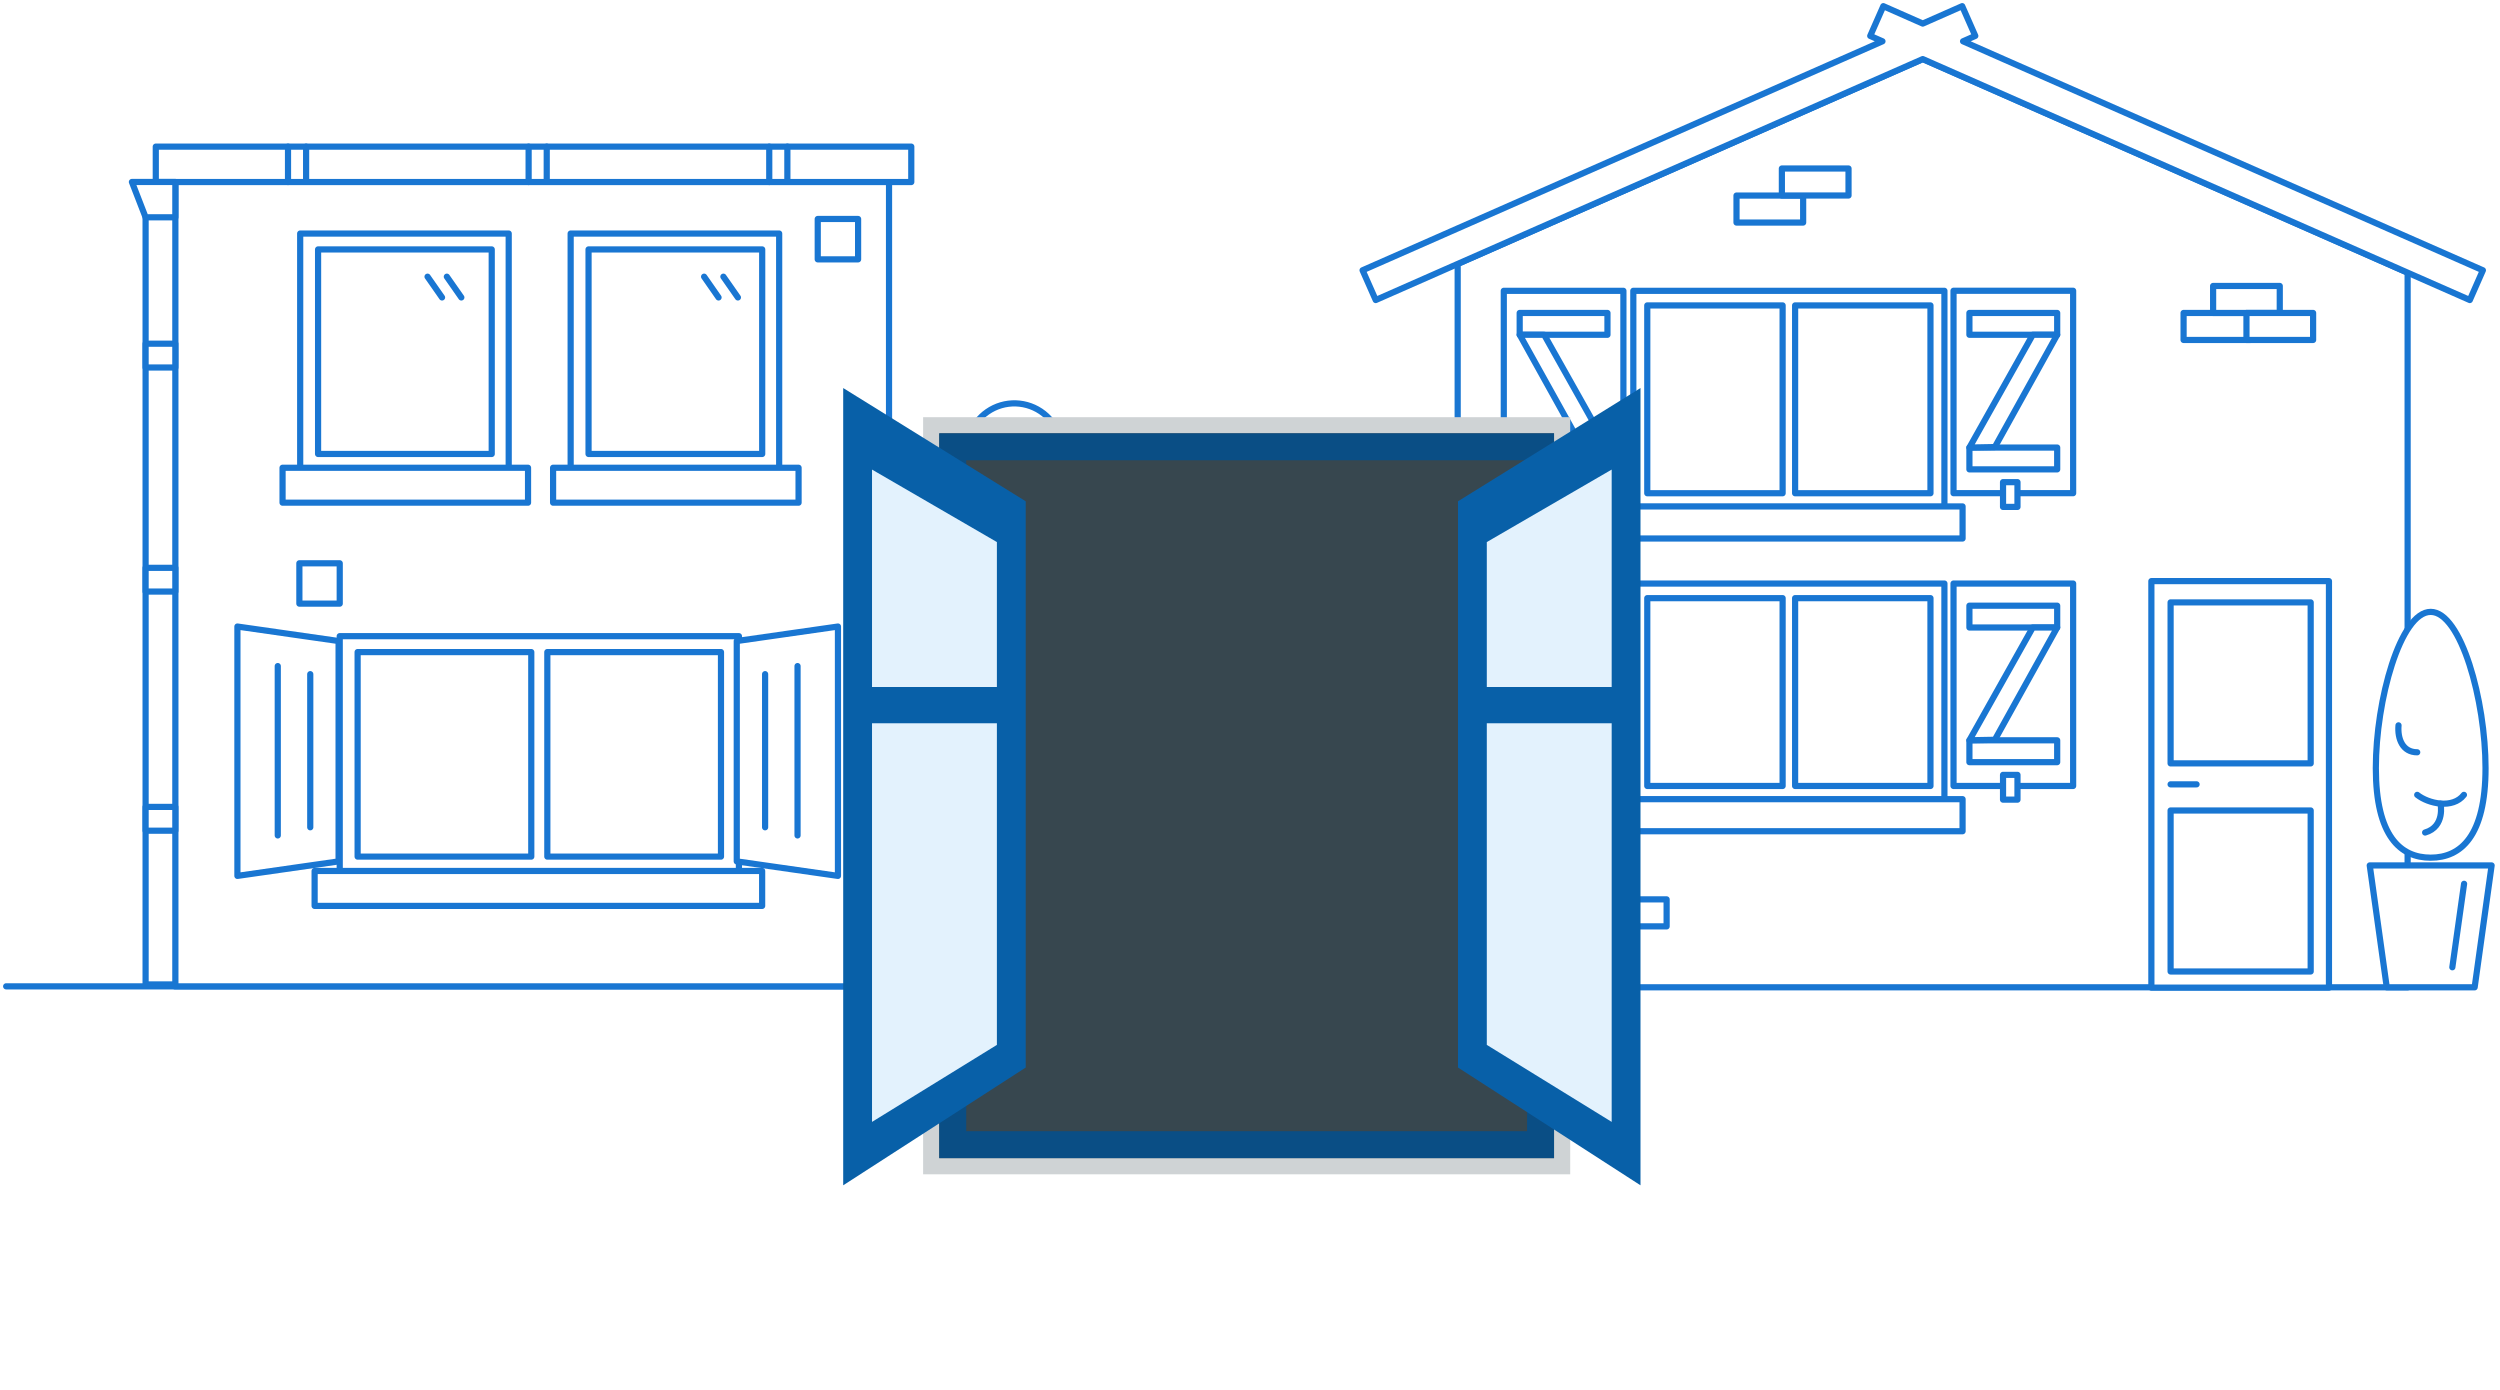<?xml version="1.0" encoding="utf-8"?>
<svg width="464px" height="258px" viewBox="0 0 464 258" version="1.1" xmlns:xlink="http://www.w3.org/1999/xlink" xmlns="http://www.w3.org/2000/svg">
  <defs>
    <filter filterUnits="userSpaceOnUse" color-interpolation-filters="sRGB" id="filter_1">
      <feFlood flood-opacity="0" result="BackgroundImageFix" />
      <feColorMatrix in="SourceAlpha" type="matrix" values="0 0 0 0 0 0 0 0 0 0 0 0 0 0 0 0 0 0 127 0" />
      <feOffset dx="0" dy="2" />
      <feGaussianBlur stdDeviation="3" />
      <feColorMatrix type="matrix" values="0 0 0 0 0 0 0 0 0 0 0 0 0 0 0 0 0 0 0.498 0" />
      <feBlend mode="normal" in2="BackgroundImageFix" result="effect0_dropShadow" />
      <feBlend mode="normal" in="SourceGraphic" in2="effect0_dropShadow" result="shape" />
    </filter>
    <path d="M0 0L462.45 0L462.45 256.13L0 256.13L0 0Z" id="path_1" />
    <path d="M17.832 8.409L131.932 8.409L131.932 142.931L17.832 142.931L17.832 8.409Z" id="path_2" />
    <clipPath id="clip_1">
      <use xlink:href="#path_2" />
    </clipPath>
    <clipPath id="mask_1">
      <use xlink:href="#path_1" />
    </clipPath>
  </defs>
  <g id="Group-32" transform="translate(0.574 0.575)">
    <g id="visuelVB">
      <path d="M0 0L462.45 0L462.45 256.13L0 256.13L0 0Z" id="Background" fill="none" fill-rule="evenodd" stroke="none" />
      <g clip-path="url(#mask_1)">
        <path d="M0.57 182.49L208.82 182.49" id="Line" fill="none" fill-rule="evenodd" stroke="#1976D2" stroke-width="1.15" stroke-linecap="round" stroke-linejoin="round" />
        <path d="M31.9 33.19L164.43 33.19L164.43 182.5L31.9 182.5L31.9 33.19Z" id="Rectangle" fill="#FFFFFF" fill-rule="evenodd" stroke="#1976D2" stroke-width="1.15" stroke-linecap="round" stroke-linejoin="round" />
        <path d="M28.34 26.64L168.56 26.64L168.56 33.21L28.34 33.21L28.34 26.64Z" id="Rectangle" fill="#FFFFFF" fill-rule="evenodd" stroke="#1976D2" stroke-width="1.15" stroke-linecap="round" stroke-linejoin="round" />
        <path d="M52.881 33.21L52.881 26.64" id="Line" fill="none" fill-rule="evenodd" stroke="#1976D2" stroke-width="1.15" stroke-linecap="round" stroke-linejoin="round" />
        <path d="M56.24 26.64L56.24 33.19" id="Line" fill="none" fill-rule="evenodd" stroke="#1976D2" stroke-width="1.15" stroke-linecap="round" stroke-linejoin="round" />
        <path d="M142.199 33.21L142.199 26.64" id="Line" fill="none" fill-rule="evenodd" stroke="#1976D2" stroke-width="1.15" stroke-linecap="round" stroke-linejoin="round" />
        <path d="M145.561 26.64L145.561 33.19" id="Line" fill="none" fill-rule="evenodd" stroke="#1976D2" stroke-width="1.15" stroke-linecap="round" stroke-linejoin="round" />
        <path d="M97.539 33.21L97.539 26.64" id="Line" fill="none" fill-rule="evenodd" stroke="#1976D2" stroke-width="1.15" stroke-linecap="round" stroke-linejoin="round" />
        <path d="M100.9 26.64L100.9 33.19" id="Line" fill="none" fill-rule="evenodd" stroke="#1976D2" stroke-width="1.15" stroke-linecap="round" stroke-linejoin="round" />
        <path d="M62.48 117.5L136.57 117.5L136.57 161.18L62.48 161.18L62.48 117.5Z" id="Rectangle" fill="#FFFFFF" fill-rule="evenodd" stroke="#1976D2" stroke-width="1.15" stroke-linecap="round" stroke-linejoin="round" />
        <path d="M57.82 161.08L140.88 161.08L140.88 167.56L57.82 167.56L57.82 161.08Z" id="Rectangle" fill="#FFFFFF" fill-rule="evenodd" stroke="#1976D2" stroke-width="1.15" stroke-linecap="round" stroke-linejoin="round" />
        <path d="M84.369 125.51L87.049 129.37" id="Line" fill="none" fill-rule="evenodd" stroke="#1976D2" stroke-width="1.15" stroke-linecap="round" stroke-linejoin="round" />
        <path d="M87.949 125.51L90.639 129.37" id="Line" fill="none" fill-rule="evenodd" stroke="#1976D2" stroke-width="1.15" stroke-linecap="round" stroke-linejoin="round" />
        <path d="M122.34 125.51L125.03 129.37" id="Line" fill="none" fill-rule="evenodd" stroke="#1976D2" stroke-width="1.15" stroke-linecap="round" stroke-linejoin="round" />
        <path d="M125.93 125.51L128.61 129.37" id="Line" fill="none" fill-rule="evenodd" stroke="#1976D2" stroke-width="1.15" stroke-linecap="round" stroke-linejoin="round" />
        <path d="M65.801 120.45L98.031 120.45L98.031 158.41L65.801 158.41L65.801 120.45Z" id="Rectangle" fill="#FFFFFF" fill-rule="evenodd" stroke="#1976D2" stroke-width="1.15" stroke-linecap="round" stroke-linejoin="round" />
        <path d="M101.01 120.45L133.24 120.45L133.24 158.41L101.01 158.41L101.01 120.45Z" id="Rectangle" fill="#FFFFFF" fill-rule="evenodd" stroke="#1976D2" stroke-width="1.15" stroke-linecap="round" stroke-linejoin="round" />
        <path d="M43.49 161.99L62.27 159.3L62.27 118.4L43.49 115.71L43.49 161.99L43.49 161.99Z" id="Polygon" fill="#FFFFFF" fill-rule="evenodd" stroke="#1976D2" stroke-width="1.15" stroke-linecap="round" stroke-linejoin="round" />
        <path d="M50.98 123.05L50.98 154.48" id="Line" fill="none" fill-rule="evenodd" stroke="#1976D2" stroke-width="1.15" stroke-linecap="round" stroke-linejoin="round" />
        <path d="M57.01 124.55L57.01 152.97" id="Line" fill="none" fill-rule="evenodd" stroke="#1976D2" stroke-width="1.15" stroke-linecap="round" stroke-linejoin="round" />
        <path d="M154.95 161.99L136.17 159.3L136.17 118.4L154.95 115.71L154.95 161.99L154.95 161.99Z" id="Polygon" fill="#FFFFFF" fill-rule="evenodd" stroke="#1976D2" stroke-width="1.15" stroke-linecap="round" stroke-linejoin="round" />
        <path d="M147.449 123.05L147.449 154.48" id="Line" fill="none" fill-rule="evenodd" stroke="#1976D2" stroke-width="1.15" stroke-linecap="round" stroke-linejoin="round" />
        <path d="M141.43 124.55L141.43 152.97" id="Line" fill="none" fill-rule="evenodd" stroke="#1976D2" stroke-width="1.15" stroke-linecap="round" stroke-linejoin="round" />
        <path d="M55.141 42.77L93.841 42.77L93.841 86.45L55.141 86.45L55.141 42.77Z" id="Rectangle" fill="#FFFFFF" fill-rule="evenodd" stroke="#1976D2" stroke-width="1.15" stroke-linecap="round" stroke-linejoin="round" />
        <path d="M51.869 86.24L97.429 86.24L97.429 92.72L51.869 92.72L51.869 86.24Z" id="Rectangle" fill="#FFFFFF" fill-rule="evenodd" stroke="#1976D2" stroke-width="1.15" stroke-linecap="round" stroke-linejoin="round" />
        <path d="M77.029 50.78L79.709 54.63" id="Line" fill="none" fill-rule="evenodd" stroke="#1976D2" stroke-width="1.15" stroke-linecap="round" stroke-linejoin="round" />
        <path d="M80.609 50.78L83.299 54.63" id="Line" fill="none" fill-rule="evenodd" stroke="#1976D2" stroke-width="1.15" stroke-linecap="round" stroke-linejoin="round" />
        <path d="M58.461 45.72L90.691 45.72L90.691 83.68L58.461 83.68L58.461 45.72Z" id="Rectangle" fill="#FFFFFF" fill-rule="evenodd" stroke="#1976D2" stroke-width="1.15" stroke-linecap="round" stroke-linejoin="round" />
        <path d="M105.34 42.77L144.04 42.77L144.04 86.45L105.34 86.45L105.34 42.77Z" id="Rectangle" fill="#FFFFFF" fill-rule="evenodd" stroke="#1976D2" stroke-width="1.15" stroke-linecap="round" stroke-linejoin="round" />
        <path d="M102.08 86.24L147.64 86.24L147.64 92.72L102.08 92.72L102.08 86.24Z" id="Rectangle" fill="#FFFFFF" fill-rule="evenodd" stroke="#1976D2" stroke-width="1.15" stroke-linecap="round" stroke-linejoin="round" />
        <path d="M127.23 50.78L129.92 54.63" id="Line" fill="none" fill-rule="evenodd" stroke="#1976D2" stroke-width="1.15" stroke-linecap="round" stroke-linejoin="round" />
        <path d="M130.811 50.78L133.501 54.63" id="Line" fill="none" fill-rule="evenodd" stroke="#1976D2" stroke-width="1.15" stroke-linecap="round" stroke-linejoin="round" />
        <path d="M108.66 45.72L140.89 45.72L140.89 83.68L108.66 83.68L108.66 45.72Z" id="Rectangle" fill="#FFFFFF" fill-rule="evenodd" stroke="#1976D2" stroke-width="1.15" stroke-linecap="round" stroke-linejoin="round" />
        <path d="M54.99 103.97L62.48 103.97L62.48 111.46L54.99 111.46L54.99 103.97Z" id="Rectangle" fill="#FFFFFF" fill-rule="evenodd" stroke="#1976D2" stroke-width="1.15" stroke-linecap="round" stroke-linejoin="round" />
        <path d="M151.199 40.07L158.689 40.07L158.689 47.56L151.199 47.56L151.199 40.07Z" id="Rectangle" fill="#FFFFFF" fill-rule="evenodd" stroke="#1976D2" stroke-width="1.15" stroke-linecap="round" stroke-linejoin="round" />
        <path d="M78.779 50.78L81.469 54.63" id="Line" fill="none" fill-rule="evenodd" stroke="#1976D2" stroke-width="1.15" stroke-linecap="round" stroke-linejoin="round" />
        <path d="M82.359 50.78L85.049 54.63" id="Line" fill="none" fill-rule="evenodd" stroke="#1976D2" stroke-width="1.15" stroke-linecap="round" stroke-linejoin="round" />
        <path d="M130.109 50.78L132.789 54.63" id="Line" fill="none" fill-rule="evenodd" stroke="#1976D2" stroke-width="1.15" stroke-linecap="round" stroke-linejoin="round" />
        <path d="M133.689 50.78L136.379 54.63" id="Line" fill="none" fill-rule="evenodd" stroke="#1976D2" stroke-width="1.15" stroke-linecap="round" stroke-linejoin="round" />
        <path d="M184.48 168.75L190.08 168.75L190.08 182.35L184.48 182.35L184.48 168.75Z" id="Rectangle" fill="#FFFFFF" fill-rule="evenodd" stroke="#1976D2" stroke-width="1.15" stroke-linecap="round" stroke-linejoin="round" />
        <path d="M209.241 140.22C213.469 133.178 211.778 124.09 205.301 119.04C207.29 116.208 207.989 112.668 207.228 109.293C206.466 105.918 204.313 103.022 201.301 101.32C203.007 98.689 203.381 95.41 202.31 92.463C201.239 89.516 198.848 87.241 195.851 86.32C197.286 82.719 196.191 78.603 193.155 76.192C190.119 73.781 185.861 73.647 182.679 75.862C179.498 78.076 178.145 82.115 179.351 85.8C176.144 86.754 173.583 89.177 172.452 92.326C171.321 95.474 171.755 98.973 173.621 101.75C170.551 103.147 168.238 105.807 167.279 109.04C166.32 112.274 166.809 115.765 168.621 118.61C164.984 120.491 162.475 124.009 161.88 128.06C161.285 132.112 162.678 136.202 165.621 139.05C162.181 142.14 160.131 146.05 160.131 150.19C160.131 160.32 172.131 168.54 186.831 168.54C201.531 168.54 213.531 160.32 213.531 150.19C213.443 146.437 211.906 142.864 209.241 140.22L209.241 140.22Z" id="Shape" fill="#FFFFFF" fill-rule="evenodd" stroke="#1976D2" stroke-width="1.15" stroke-linecap="round" stroke-linejoin="round" />
        <path d="M174.5 118.43C177.695 118.357 180.607 116.584 182.14 113.78" id="Shape" fill="#FFFFFF" fill-rule="evenodd" stroke="#1976D2" stroke-width="1.15" stroke-linecap="round" stroke-linejoin="round" />
        <path d="M188.651 116.29C183.714 116.29 179.711 112.287 179.711 107.35" id="Shape" fill="#FFFFFF" fill-rule="evenodd" stroke="#1976D2" stroke-width="1.15" stroke-linecap="round" stroke-linejoin="round" />
        <path d="M202.43 153.12C199.801 151.304 198.341 148.224 198.6 145.04" id="Shape" fill="#FFFFFF" fill-rule="evenodd" stroke="#1976D2" stroke-width="1.15" stroke-linecap="round" stroke-linejoin="round" />
        <path d="M196.199 93.42C193.717 95.43 190.351 95.964 187.369 94.82" id="Shape" fill="#FFFFFF" fill-rule="evenodd" stroke="#1976D2" stroke-width="1.15" stroke-linecap="round" stroke-linejoin="round" />
        <path d="M191.779 143.56C193.761 144.865 196.181 145.329 198.505 144.849C200.829 144.368 202.867 142.984 204.169 141" id="Shape" fill="#FFFFFF" fill-rule="evenodd" stroke="#1976D2" stroke-width="1.15" stroke-linecap="round" stroke-linejoin="round" />
        <path d="M26.449 33.49L31.969 33.49L31.969 182.13L26.449 182.13L26.449 33.49Z" id="Rectangle" fill="#FFFFFF" fill-rule="evenodd" stroke="#1976D2" stroke-width="1.15" stroke-linecap="round" stroke-linejoin="round" />
        <path d="M26.45 39.76L23.91 33.2L31.97 33.2L31.97 39.76L26.45 39.76L26.45 39.76Z" id="Polygon" fill="#FFFFFF" fill-rule="evenodd" stroke="#1976D2" stroke-width="1.15" stroke-linecap="round" stroke-linejoin="round" />
        <path d="M26.449 104.81L31.969 104.81L31.969 109.22L26.449 109.22L26.449 104.81Z" id="Rectangle" fill="#FFFFFF" fill-rule="evenodd" stroke="#1976D2" stroke-width="1.15" stroke-linecap="round" stroke-linejoin="round" />
        <path d="M26.449 63.22L31.969 63.22L31.969 67.63L26.449 67.63L26.449 63.22Z" id="Rectangle" fill="#FFFFFF" fill-rule="evenodd" stroke="#1976D2" stroke-width="1.15" stroke-linecap="round" stroke-linejoin="round" />
        <path d="M26.449 149.19L31.969 149.19L31.969 153.6L26.449 153.6L26.449 149.19Z" id="Rectangle" fill="#FFFFFF" fill-rule="evenodd" stroke="#1976D2" stroke-width="1.15" stroke-linecap="round" stroke-linejoin="round" />
        <path d="M269.971 48.41L269.971 182.67L446.281 182.67L446.281 50.03L356.291 10.39L269.971 48.41L269.971 48.41Z" id="Polygon" fill="#FFFFFF" fill-rule="evenodd" stroke="#1976D2" stroke-width="1.15" stroke-linecap="round" stroke-linejoin="round" />
        <path d="M446.28 43.44L371.25 10.39L363.77 7.09L366.04 6.09L363.61 0.57L356.29 3.8L348.97 0.57L346.54 6.09L348.81 7.09L341.32 10.39L269.97 41.82L252.32 49.59L254.76 55.11L269.97 48.41L356.29 10.39L446.28 50.03L457.82 55.11L460.25 49.59L446.28 43.44L446.28 43.44Z" id="Polygon" fill="#FFFFFF" fill-rule="evenodd" stroke="#1976D2" stroke-width="1.15" stroke-linecap="round" stroke-linejoin="round" />
        <path d="M398.721 107.28L431.681 107.28L431.681 182.73L398.721 182.73L398.721 107.28Z" id="Rectangle" fill="#FFFFFF" fill-rule="evenodd" stroke="#1976D2" stroke-width="1.15" stroke-linecap="round" stroke-linejoin="round" />
        <path d="M402.289 149.85L428.289 149.85L428.289 179.73L402.289 179.73L402.289 149.85Z" id="Rectangle" fill="#FFFFFF" fill-rule="evenodd" stroke="#1976D2" stroke-width="1.15" stroke-linecap="round" stroke-linejoin="round" />
        <path d="M402.289 111.23L428.289 111.23L428.289 141.11L402.289 141.11L402.289 111.23Z" id="Rectangle" fill="#FFFFFF" fill-rule="evenodd" stroke="#1976D2" stroke-width="1.15" stroke-linecap="round" stroke-linejoin="round" />
        <path d="M402.289 145L407.109 145" id="Line" fill="none" fill-rule="evenodd" stroke="#1976D2" stroke-width="1.15" stroke-linecap="round" stroke-linejoin="round" />
        <path d="M458.72 182.67L442.41 182.67L439.25 160.05L461.87 160.05L458.72 182.67L458.72 182.67Z" id="Polygon" fill="#FFFFFF" fill-rule="evenodd" stroke="#1976D2" stroke-width="1.15" stroke-linecap="round" stroke-linejoin="round" />
        <path d="M460.741 141.99C460.741 154.58 456.181 158.61 450.561 158.61C444.941 158.61 440.381 154.61 440.381 141.99C440.381 129.37 444.941 112.99 450.561 112.99C456.181 112.99 460.741 129.4 460.741 141.99L460.741 141.99Z" id="Shape" fill="#FFFFFF" fill-rule="evenodd" stroke="#1976D2" stroke-width="1.15" stroke-linecap="round" stroke-linejoin="round" />
        <path d="M444.59 134.05C444.38 136.54 445.34 139.05 448.06 139.05" id="Shape" fill="#FFFFFF" fill-rule="evenodd" stroke="#1976D2" stroke-width="1.15" stroke-linecap="round" stroke-linejoin="round" />
        <path d="M448.061 146.95C450.151 148.6 454.671 149.62 456.731 146.95" id="Shape" fill="#FFFFFF" fill-rule="evenodd" stroke="#1976D2" stroke-width="1.15" stroke-linecap="round" stroke-linejoin="round" />
        <path d="M452.389 148.59C452.389 148.59 453.299 152.84 449.529 153.94" id="Shape" fill="#FFFFFF" fill-rule="evenodd" stroke="#1976D2" stroke-width="1.15" stroke-linecap="round" stroke-linejoin="round" />
        <path d="M456.76 163.46L454.58 178.95" id="Line" fill="none" fill-rule="evenodd" stroke="#1976D2" stroke-width="1.15" stroke-linecap="round" stroke-linejoin="round" />
        <path d="M302.57 107.73L360.31 107.73L360.31 147.85L302.57 147.85L302.57 107.73Z" id="Rectangle" fill="#FFFFFF" fill-rule="evenodd" stroke="#1976D2" stroke-width="1.15" stroke-linecap="round" stroke-linejoin="round" />
        <path d="M298.939 147.75L363.679 147.75L363.679 153.7L298.939 153.7L298.939 147.75Z" id="Rectangle" fill="#FFFFFF" fill-rule="evenodd" stroke="#1976D2" stroke-width="1.15" stroke-linecap="round" stroke-linejoin="round" />
        <path d="M319.631 115.08L321.721 118.62" id="Line" fill="none" fill-rule="evenodd" stroke="#1976D2" stroke-width="1.15" stroke-linecap="round" stroke-linejoin="round" />
        <path d="M322.42 115.08L324.52 118.62" id="Line" fill="none" fill-rule="evenodd" stroke="#1976D2" stroke-width="1.15" stroke-linecap="round" stroke-linejoin="round" />
        <path d="M349.23 115.08L351.32 118.62" id="Line" fill="none" fill-rule="evenodd" stroke="#1976D2" stroke-width="1.15" stroke-linecap="round" stroke-linejoin="round" />
        <path d="M352.02 115.08L354.11 118.62" id="Line" fill="none" fill-rule="evenodd" stroke="#1976D2" stroke-width="1.15" stroke-linecap="round" stroke-linejoin="round" />
        <path d="M305.16 110.44L330.28 110.44L330.28 145.3L305.16 145.3L305.16 110.44Z" id="Rectangle" fill="#FFFFFF" fill-rule="evenodd" stroke="#1976D2" stroke-width="1.15" stroke-linecap="round" stroke-linejoin="round" />
        <path d="M332.6 110.44L357.72 110.44L357.72 145.3L332.6 145.3L332.6 110.44Z" id="Rectangle" fill="#FFFFFF" fill-rule="evenodd" stroke="#1976D2" stroke-width="1.15" stroke-linecap="round" stroke-linejoin="round" />
        <path d="M278.529 107.73L300.729 107.73L300.729 145.3L278.529 145.3L278.529 107.73Z" id="Rectangle" fill="#FFFFFF" fill-rule="evenodd" stroke="#1976D2" stroke-width="1.15" stroke-linecap="round" stroke-linejoin="round" />
        <path d="M281.48 111.84L297.77 111.84L297.77 115.89L281.48 115.89L281.48 111.84Z" id="Rectangle" fill="#FFFFFF" fill-rule="evenodd" stroke="#1976D2" stroke-width="1.15" stroke-linecap="round" stroke-linejoin="round" />
        <path d="M281.48 136.82L297.77 136.82L297.77 140.87L281.48 140.87L281.48 136.82Z" id="Rectangle" fill="#FFFFFF" fill-rule="evenodd" stroke="#1976D2" stroke-width="1.15" stroke-linecap="round" stroke-linejoin="round" />
        <path d="M281.48 115.89L293.06 136.73L297.78 136.82L286.02 115.89L281.48 115.89L281.48 115.89Z" id="Polygon" fill="#FFFFFF" fill-rule="evenodd" stroke="#1976D2" stroke-width="1.15" stroke-linecap="round" stroke-linejoin="round" />
        <path d="M384.2 145.3L362 145.3L362 107.73L384.2 107.73L384.2 145.3Z" id="Rectangle" fill="#FFFFFF" fill-rule="evenodd" stroke="#1976D2" stroke-width="1.15" stroke-linecap="round" stroke-linejoin="round" />
        <path d="M381.239 115.89L364.949 115.89L364.949 111.84L381.239 111.84L381.239 115.89Z" id="Rectangle" fill="#FFFFFF" fill-rule="evenodd" stroke="#1976D2" stroke-width="1.15" stroke-linecap="round" stroke-linejoin="round" />
        <path d="M381.239 140.88L364.949 140.88L364.949 136.83L381.239 136.83L381.239 140.88Z" id="Rectangle" fill="#FFFFFF" fill-rule="evenodd" stroke="#1976D2" stroke-width="1.15" stroke-linecap="round" stroke-linejoin="round" />
        <path d="M381.239 115.89L369.669 136.73L364.949 136.82L376.709 115.89L381.239 115.89L381.239 115.89Z" id="Polygon" fill="#FFFFFF" fill-rule="evenodd" stroke="#1976D2" stroke-width="1.15" stroke-linecap="round" stroke-linejoin="round" />
        <path d="M288.26 143.24L290.94 143.24L290.94 147.84L288.26 147.84L288.26 143.24Z" id="Rectangle" fill="#FFFFFF" fill-rule="evenodd" stroke="#1976D2" stroke-width="1.15" stroke-linecap="round" stroke-linejoin="round" />
        <path d="M371.189 143.24L373.869 143.24L373.869 147.84L371.189 147.84L371.189 143.24Z" id="Rectangle" fill="#FFFFFF" fill-rule="evenodd" stroke="#1976D2" stroke-width="1.15" stroke-linecap="round" stroke-linejoin="round" />
        <path d="M302.57 53.4L360.31 53.4L360.31 93.52L302.57 93.52L302.57 53.4Z" id="Rectangle" fill="#FFFFFF" fill-rule="evenodd" stroke="#1976D2" stroke-width="1.15" stroke-linecap="round" stroke-linejoin="round" />
        <path d="M298.939 93.42L363.679 93.42L363.679 99.37L298.939 99.37L298.939 93.42Z" id="Rectangle" fill="#FFFFFF" fill-rule="evenodd" stroke="#1976D2" stroke-width="1.15" stroke-linecap="round" stroke-linejoin="round" />
        <path d="M319.631 60.75L321.721 64.29" id="Line" fill="none" fill-rule="evenodd" stroke="#1976D2" stroke-width="1.15" stroke-linecap="round" stroke-linejoin="round" />
        <path d="M322.42 60.75L324.52 64.29" id="Line" fill="none" fill-rule="evenodd" stroke="#1976D2" stroke-width="1.15" stroke-linecap="round" stroke-linejoin="round" />
        <path d="M349.23 60.75L351.32 64.29" id="Line" fill="none" fill-rule="evenodd" stroke="#1976D2" stroke-width="1.15" stroke-linecap="round" stroke-linejoin="round" />
        <path d="M352.02 60.75L354.11 64.29" id="Line" fill="none" fill-rule="evenodd" stroke="#1976D2" stroke-width="1.15" stroke-linecap="round" stroke-linejoin="round" />
        <path d="M305.16 56.11L330.28 56.11L330.28 90.97L305.16 90.97L305.16 56.11Z" id="Rectangle" fill="#FFFFFF" fill-rule="evenodd" stroke="#1976D2" stroke-width="1.15" stroke-linecap="round" stroke-linejoin="round" />
        <path d="M332.6 56.11L357.72 56.11L357.72 90.97L332.6 90.97L332.6 56.11Z" id="Rectangle" fill="#FFFFFF" fill-rule="evenodd" stroke="#1976D2" stroke-width="1.15" stroke-linecap="round" stroke-linejoin="round" />
        <path d="M278.529 53.4L300.729 53.4L300.729 90.97L278.529 90.97L278.529 53.4Z" id="Rectangle" fill="#FFFFFF" fill-rule="evenodd" stroke="#1976D2" stroke-width="1.15" stroke-linecap="round" stroke-linejoin="round" />
        <path d="M281.48 57.51L297.77 57.51L297.77 61.56L281.48 61.56L281.48 57.51Z" id="Rectangle" fill="#FFFFFF" fill-rule="evenodd" stroke="#1976D2" stroke-width="1.15" stroke-linecap="round" stroke-linejoin="round" />
        <path d="M281.48 82.49L297.77 82.49L297.77 86.54L281.48 86.54L281.48 82.49Z" id="Rectangle" fill="#FFFFFF" fill-rule="evenodd" stroke="#1976D2" stroke-width="1.15" stroke-linecap="round" stroke-linejoin="round" />
        <path d="M281.48 61.56L293.06 82.4L297.78 82.49L286.02 61.56L281.48 61.56L281.48 61.56Z" id="Polygon" fill="#FFFFFF" fill-rule="evenodd" stroke="#1976D2" stroke-width="1.15" stroke-linecap="round" stroke-linejoin="round" />
        <path d="M384.2 90.96L362 90.96L362 53.39L384.2 53.39L384.2 90.96Z" id="Rectangle" fill="#FFFFFF" fill-rule="evenodd" stroke="#1976D2" stroke-width="1.15" stroke-linecap="round" stroke-linejoin="round" />
        <path d="M381.239 61.56L364.949 61.56L364.949 57.51L381.239 57.51L381.239 61.56Z" id="Rectangle" fill="#FFFFFF" fill-rule="evenodd" stroke="#1976D2" stroke-width="1.15" stroke-linecap="round" stroke-linejoin="round" />
        <path d="M381.239 86.54L364.949 86.54L364.949 82.49L381.239 82.49L381.239 86.54Z" id="Rectangle" fill="#FFFFFF" fill-rule="evenodd" stroke="#1976D2" stroke-width="1.15" stroke-linecap="round" stroke-linejoin="round" />
        <path d="M381.239 61.56L369.669 82.4L364.949 82.49L376.709 61.56L381.239 61.56L381.239 61.56Z" id="Polygon" fill="#FFFFFF" fill-rule="evenodd" stroke="#1976D2" stroke-width="1.15" stroke-linecap="round" stroke-linejoin="round" />
        <path d="M288.26 88.91L290.94 88.91L290.94 93.51L288.26 93.51L288.26 88.91Z" id="Rectangle" fill="#FFFFFF" fill-rule="evenodd" stroke="#1976D2" stroke-width="1.15" stroke-linecap="round" stroke-linejoin="round" />
        <path d="M371.189 88.91L373.869 88.91L373.869 93.51L371.189 93.51L371.189 88.91Z" id="Rectangle" fill="#FFFFFF" fill-rule="evenodd" stroke="#1976D2" stroke-width="1.15" stroke-linecap="round" stroke-linejoin="round" />
        <path d="M404.699 57.51L417.069 57.51L417.069 62.52L404.699 62.52L404.699 57.51Z" id="Rectangle" fill="#FFFFFF" fill-rule="evenodd" stroke="#1976D2" stroke-width="1.15" stroke-linecap="round" stroke-linejoin="round" />
        <path d="M284.75 166.35L297.12 166.35L297.12 171.36L284.75 171.36L284.75 166.35Z" id="Rectangle" fill="#FFFFFF" fill-rule="evenodd" stroke="#1976D2" stroke-width="1.15" stroke-linecap="round" stroke-linejoin="round" />
        <path d="M296.381 166.35L308.751 166.35L308.751 171.36L296.381 171.36L296.381 166.35Z" id="Rectangle" fill="#FFFFFF" fill-rule="evenodd" stroke="#1976D2" stroke-width="1.15" stroke-linecap="round" stroke-linejoin="round" />
        <path d="M321.721 35.72L334.091 35.72L334.091 40.73L321.721 40.73L321.721 35.72Z" id="Rectangle" fill="#FFFFFF" fill-rule="evenodd" stroke="#1976D2" stroke-width="1.15" stroke-linecap="round" stroke-linejoin="round" />
        <path d="M330.141 30.7L342.511 30.7L342.511 35.71L330.141 35.71L330.141 30.7Z" id="Rectangle" fill="#FFFFFF" fill-rule="evenodd" stroke="#1976D2" stroke-width="1.15" stroke-linecap="round" stroke-linejoin="round" />
        <path d="M410.18 52.5L422.55 52.5L422.55 57.51L410.18 57.51L410.18 52.5Z" id="Rectangle" fill="#FFFFFF" fill-rule="evenodd" stroke="#1976D2" stroke-width="1.15" stroke-linecap="round" stroke-linejoin="round" />
        <path d="M416.369 57.51L428.739 57.51L428.739 62.52L416.369 62.52L416.369 57.51Z" id="Rectangle" fill="#FFFFFF" fill-rule="evenodd" stroke="#1976D2" stroke-width="1.15" stroke-linecap="round" stroke-linejoin="round" />
      </g>
    </g>
    <g filter="url(#filter_1)">
      <g id="Group-24-Copy-4" transform="translate(141.602 55.125)">
        <g id="Group-4-Copy">
          <path d="M0 0L179 0L179 179L0 179L0 0Z" id="Rectangle" fill="none" fill-rule="evenodd" stroke="none" />
          <g id="Group-25" transform="translate(14.322 14.32)">
            <g id="Rectangle-6">
              <use xlink:href="#path_2" fill="none" stroke="#CFD3D5" stroke-width="6" />
              <use stroke="none" fill="#37474F" xlink:href="#path_2" fill-rule="evenodd" />
              <g clip-path="url(#clip_1)">
                <use xlink:href="#path_2" fill="none" stroke="#0A4E85" stroke-width="10" />
              </g>
            </g>
            <g id="Group-24" transform="translate(114.105 0)">
              <path d="M33.873 0L33.873 147.974L0 126.114L0 21.019L33.873 0Z" id="New-shape" fill="#0860A8" fill-rule="evenodd" stroke="none" />
              <path d="M28.524 55.49L28.524 15.134L5.348 28.586L5.348 55.49L28.524 55.49Z" id="New-shape-2" fill="#E3F2FD" fill-rule="evenodd" stroke="none" />
              <path d="M28.524 62.217L28.524 136.204L5.348 121.911L5.348 62.217L28.524 62.217Z" id="New-shape-3" fill="#E3F2FD" fill-rule="evenodd" stroke="none" />
            </g>
            <g id="Group-24-Copy" transform="matrix(-1 0 0 1 33.873 0)">
              <path d="M33.874 0L33.874 147.974L0 126.114L0 21.019L33.874 0Z" id="New-shape" fill="#0860A8" fill-rule="evenodd" stroke="none" />
              <path d="M28.524 55.49L28.524 15.134L5.348 28.586L5.348 55.49L28.524 55.49Z" id="New-shape-2" fill="#E3F2FD" fill-rule="evenodd" stroke="none" />
              <path d="M28.524 62.217L28.524 136.204L5.348 121.911L5.348 62.217L28.524 62.217Z" id="New-shape-3" fill="#E3F2FD" fill-rule="evenodd" stroke="none" />
            </g>
          </g>
        </g>
      </g>
    </g>
  </g>
</svg>